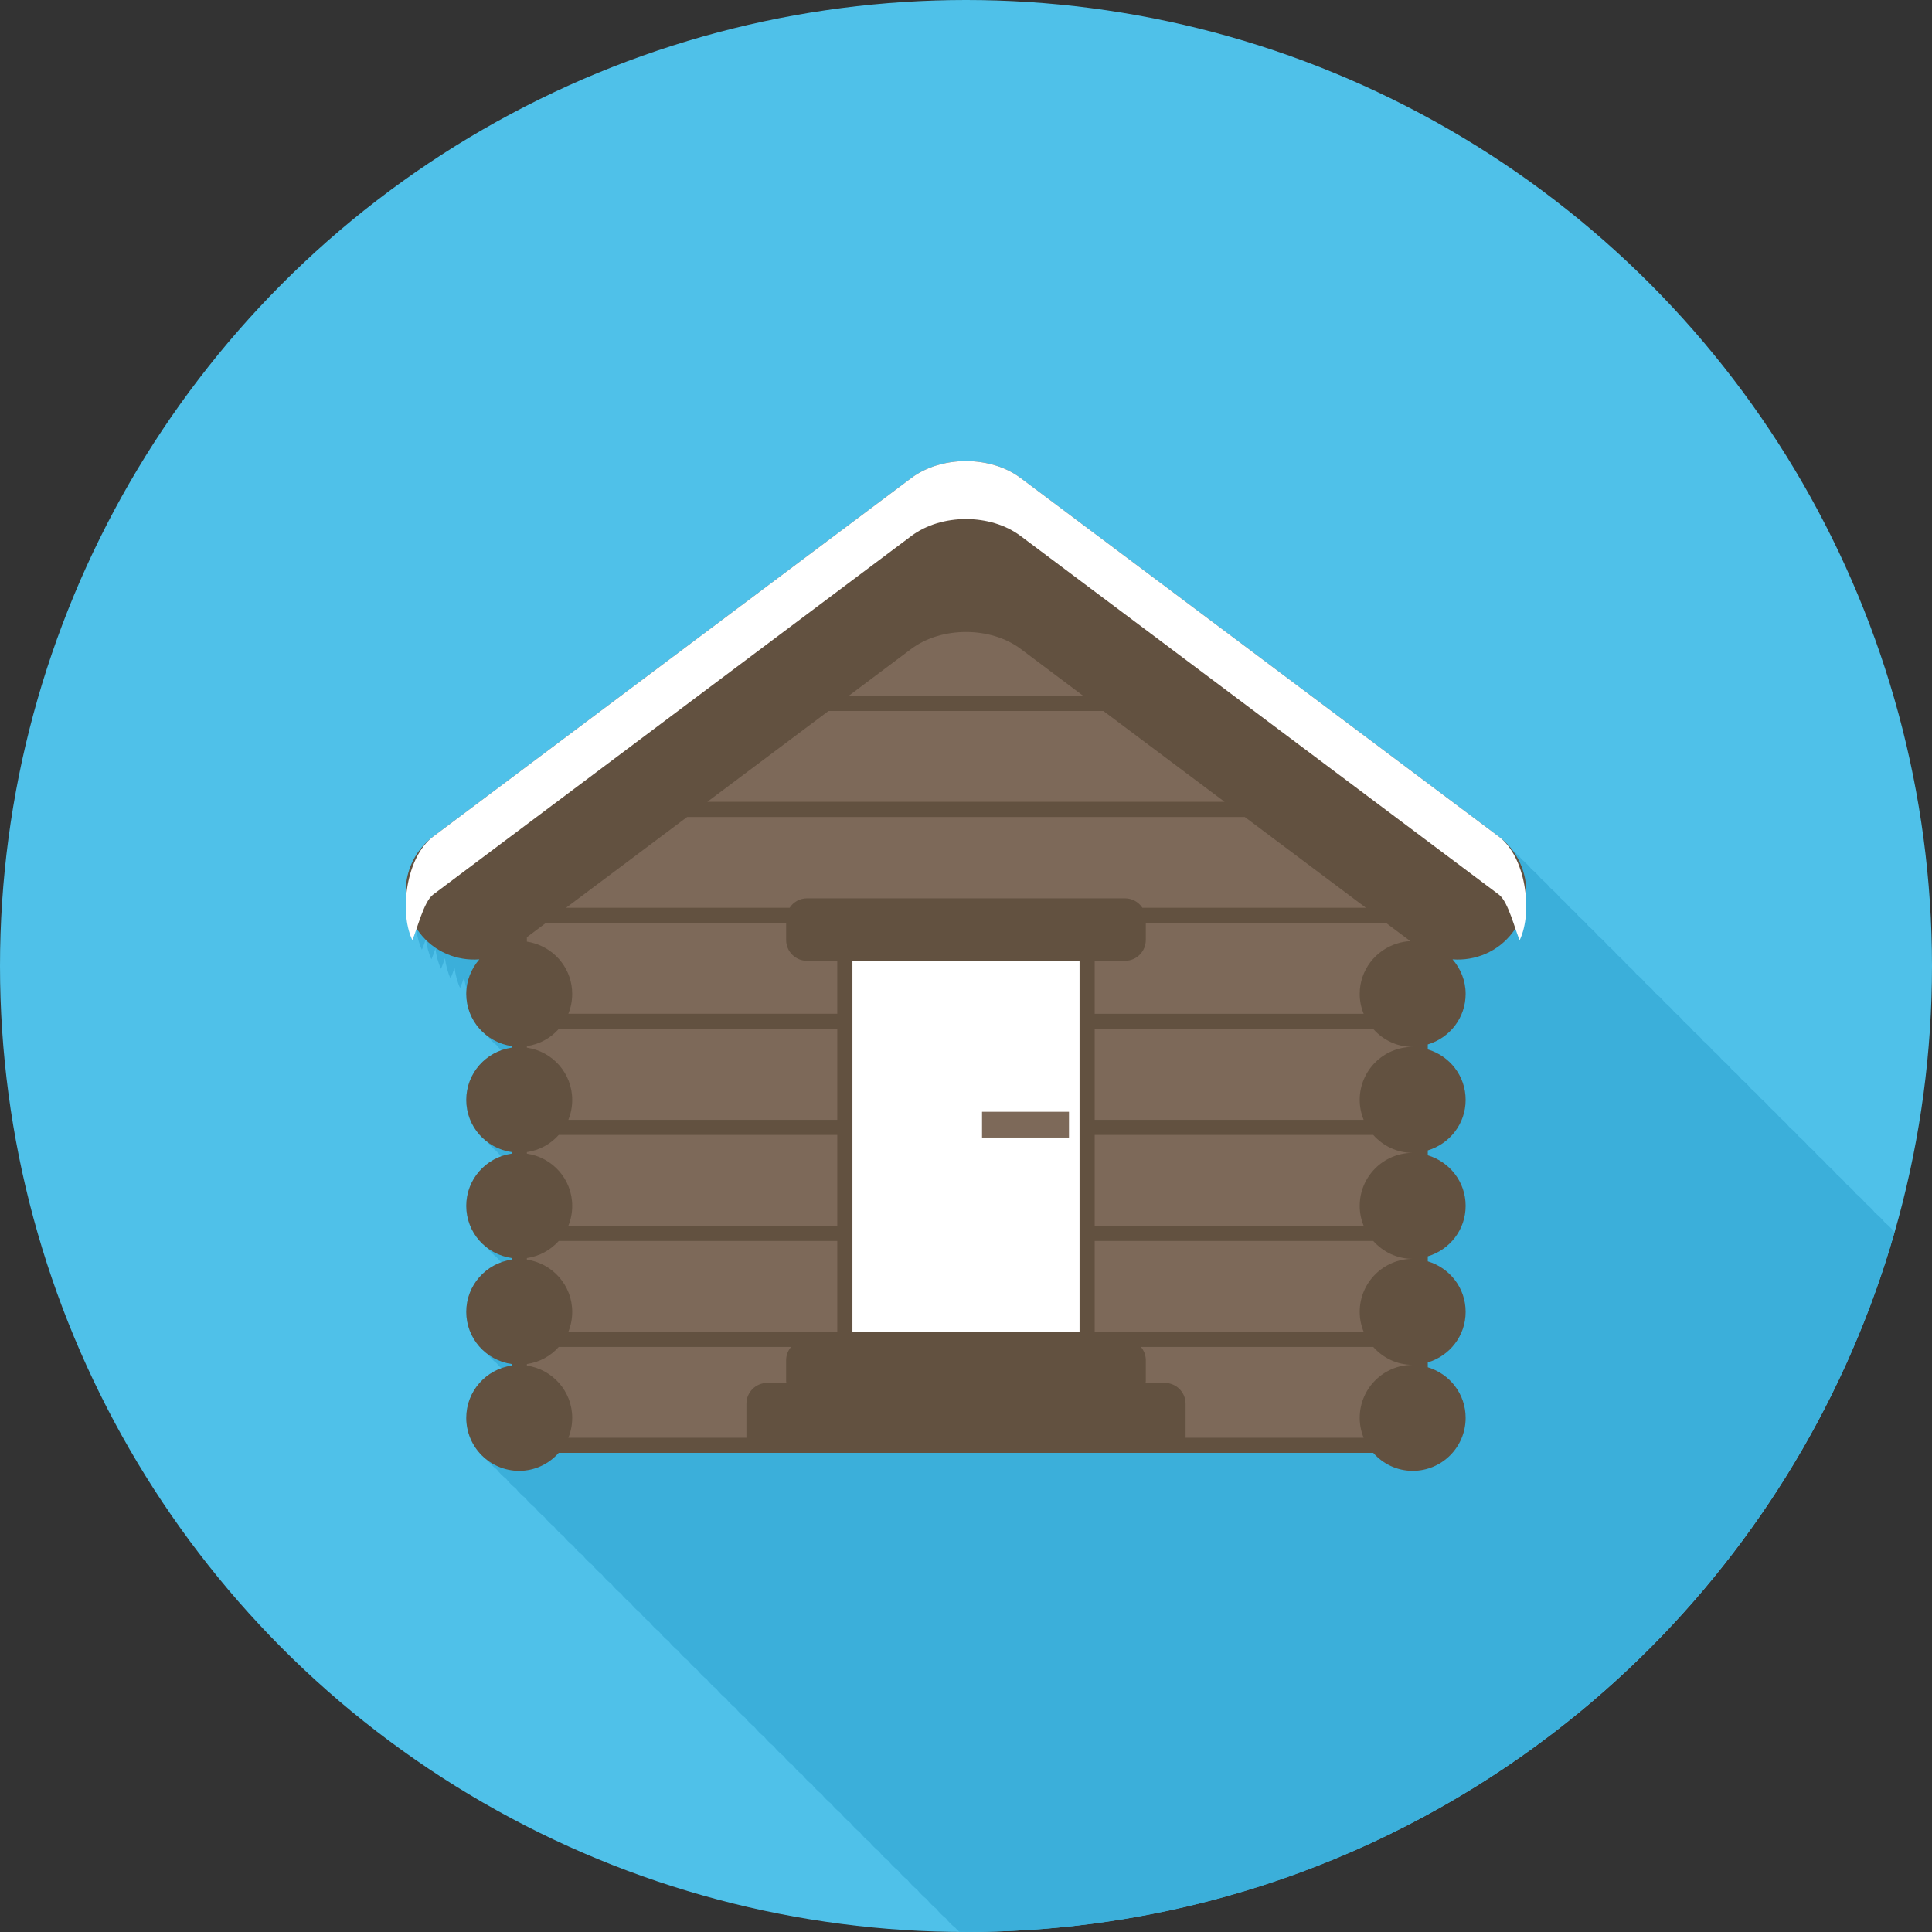 <?xml version="1.0" encoding="utf-8"?>
<!-- Generator: Adobe Illustrator 17.1.0, SVG Export Plug-In . SVG Version: 6.00 Build 0)  -->
<!DOCTYPE svg PUBLIC "-//W3C//DTD SVG 1.1//EN" "http://www.w3.org/Graphics/SVG/1.1/DTD/svg11.dtd">
<svg version="1.1" id="snow-cabin" xmlns="http://www.w3.org/2000/svg" xmlns:xlink="http://www.w3.org/1999/xlink" x="0px" y="0px"
	 viewBox="0 0 100 100" enable-background="new 0 0 100 100" xml:space="preserve">
<rect x="0" y="0" width="100" height="100" fill="#333333" stroke="none"/>
<circle id="snow-cabin-label" fill="#4FC1E9" cx="50" cy="50" r="50"/>
<g id="snow-cabin-shadow">
	<path fill="#3BAFDA" d="M97.543,63.261c-0.14-0.182-0.316-0.338-0.494-0.493c-0.14-0.182-0.316-0.34-0.495-0.496
		c-0.14-0.182-0.315-0.338-0.493-0.493c-0.141-0.182-0.316-0.339-0.495-0.494
		c-0.14-0.183-0.316-0.341-0.495-0.497c-0.14-0.182-0.316-0.338-0.494-0.493
		c-0.14-0.182-0.316-0.339-0.494-0.494c-0.141-0.183-0.316-0.34-0.496-0.495
		c-0.139-0.182-0.314-0.338-0.492-0.493c-0.141-0.183-0.317-0.339-0.496-0.495
		c-0.139-0.182-0.316-0.339-0.494-0.494c-0.139-0.182-0.316-0.34-0.494-0.494
		c-0.141-0.183-0.316-0.34-0.496-0.496c-0.139-0.181-0.315-0.337-0.492-0.492
		c-0.14-0.183-0.316-0.341-0.496-0.497c-0.14-0.182-0.316-0.339-0.494-0.494
		c-0.14-0.182-0.316-0.339-0.494-0.493c-0.14-0.183-0.316-0.34-0.495-0.496
		c-0.14-0.182-0.315-0.339-0.495-0.494c-0.139-0.182-0.315-0.338-0.493-0.493
		c-0.14-0.183-0.316-0.34-0.495-0.495c-0.14-0.183-0.316-0.34-0.494-0.495
		c-0.141-0.182-0.316-0.339-0.494-0.494c-0.141-0.182-0.316-0.339-0.494-0.493
		c-0.14-0.182-0.316-0.34-0.494-0.495c-0.141-0.183-0.316-0.34-0.496-0.496
		c-0.14-0.182-0.316-0.339-0.494-0.495c-0.141-0.182-0.316-0.339-0.494-0.494
		c-0.14-0.182-0.316-0.339-0.494-0.495c-0.141-0.182-0.316-0.339-0.496-0.495
		c-0.139-0.182-0.315-0.339-0.494-0.494c-0.139-0.182-0.316-0.339-0.494-0.494
		c-0.14-0.182-0.317-0.339-0.494-0.495c-0.14-0.182-0.316-0.338-0.494-0.494
		c-0.141-0.182-0.316-0.34-0.496-0.496c-0.139-0.182-0.315-0.338-0.493-0.494
		c-0.14-0.182-0.316-0.339-0.495-0.495c-0.14-0.182-0.316-0.34-0.494-0.496
		c-0.141-0.181-0.317-0.338-0.494-0.494c-0.189-0.246-0.41-0.471-0.67-0.666L60.581,30.555v-0.027h-0.035
		l-7.717-5.785c-1.557-1.17-4.104-1.17-5.661,0L22.411,43.309c-1.012,0.763-1.491,1.97-1.387,3.149
		c-0.06,0.815,0.038,1.616,0.318,2.204c0.06-0.131,0.13-0.332,0.205-0.553
		c0.051,0.387,0.145,0.746,0.289,1.048c0.06-0.131,0.129-0.329,0.204-0.549c0.001,0.001,0.002,0.002,0.002,0.002
		c0.051,0.385,0.145,0.741,0.289,1.042c0.06-0.13,0.129-0.329,0.204-0.549c0.001,0.001,0.001,0.001,0.002,0.002
		c0.051,0.385,0.145,0.741,0.289,1.042c0.06-0.13,0.128-0.329,0.203-0.549c0.001,0.001,0.002,0.002,0.002,0.002
		c0.052,0.386,0.146,0.742,0.289,1.043c0.06-0.131,0.129-0.33,0.204-0.55c0.001,0.001,0.002,0.002,0.003,0.003
		c0.051,0.385,0.145,0.741,0.289,1.042c0.06-0.131,0.129-0.329,0.204-0.549c0.001,0.001,0.001,0.002,0.001,0.002
		c0.03,0.222,0.077,0.431,0.137,0.629c-0.006,0.076-0.021,0.149-0.021,0.228c0,0.887,0.425,1.664,1.078,2.162
		c0.144,0.185,0.308,0.352,0.495,0.495c0.074,0.094,0.153,0.182,0.238,0.265c-1.053,0.38-1.811,1.378-1.811,2.566
		c0,0.888,0.425,1.666,1.079,2.164c0.144,0.185,0.308,0.353,0.494,0.494c0.073,0.094,0.152,0.181,0.236,0.264
		c-1.051,0.381-1.809,1.378-1.809,2.563c0,0.887,0.425,1.666,1.078,2.164c0.144,0.184,0.308,0.351,0.495,0.494
		c0.074,0.094,0.153,0.182,0.238,0.266c-1.052,0.381-1.81,1.377-1.81,2.562c0,0.887,0.425,1.666,1.078,2.163
		c0.144,0.185,0.308,0.353,0.495,0.495c0.073,0.094,0.152,0.181,0.237,0.264c-1.052,0.382-1.81,1.379-1.81,2.566
		c0,0.885,0.425,1.662,1.074,2.164c0.144,0.185,0.31,0.351,0.496,0.495c0.143,0.185,0.308,0.351,0.493,0.493
		c0.143,0.185,0.309,0.351,0.495,0.495c0.143,0.185,0.309,0.351,0.495,0.495c0.144,0.185,0.309,0.351,0.495,0.494
		c0.143,0.186,0.308,0.351,0.494,0.494c0.143,0.185,0.309,0.351,0.495,0.495c0.144,0.185,0.309,0.351,0.495,0.494
		c0.144,0.186,0.309,0.351,0.495,0.495c0.143,0.185,0.309,0.35,0.495,0.494c0.143,0.185,0.308,0.35,0.493,0.493
		c0.144,0.186,0.31,0.351,0.495,0.495c0.143,0.185,0.309,0.351,0.495,0.495c0.143,0.185,0.308,0.351,0.494,0.493
		c0.144,0.186,0.309,0.351,0.495,0.496c0.143,0.185,0.308,0.35,0.494,0.494c0.143,0.185,0.309,0.352,0.495,0.494
		c0.144,0.186,0.309,0.352,0.495,0.495c0.144,0.185,0.308,0.35,0.493,0.493c0.144,0.186,0.31,0.352,0.495,0.495
		c0.144,0.187,0.309,0.352,0.495,0.495c0.143,0.185,0.308,0.35,0.494,0.494c0.143,0.185,0.309,0.351,0.494,0.494
		c0.144,0.186,0.31,0.352,0.496,0.494c0.144,0.186,0.309,0.351,0.495,0.495c0.143,0.186,0.309,0.352,0.495,0.495
		c0.144,0.186,0.309,0.351,0.494,0.494c0.144,0.186,0.309,0.351,0.494,0.494c0.143,0.185,0.309,0.352,0.495,0.494
		c0.144,0.186,0.309,0.352,0.495,0.495c0.143,0.185,0.308,0.351,0.493,0.493c0.144,0.186,0.31,0.353,0.496,0.496
		c0.143,0.186,0.309,0.352,0.494,0.494c0.144,0.186,0.309,0.352,0.494,0.494c0.143,0.185,0.309,0.351,0.495,0.494
		c0.144,0.187,0.309,0.352,0.495,0.495c0.144,0.186,0.309,0.351,0.494,0.494c0.143,0.186,0.309,0.351,0.495,0.495
		c0.144,0.185,0.309,0.352,0.495,0.494c0.144,0.187,0.31,0.352,0.495,0.495c0.144,0.185,0.309,0.35,0.494,0.494
		c0.143,0.185,0.309,0.351,0.494,0.494c0.144,0.187,0.309,0.352,0.495,0.495c0.143,0.185,0.309,0.35,0.495,0.494
		c0.143,0.185,0.309,0.352,0.495,0.495c0.143,0.186,0.309,0.351,0.494,0.494c0.144,0.185,0.309,0.35,0.494,0.494
		c0.143,0.186,0.309,0.352,0.495,0.495c0.143,0.186,0.309,0.352,0.494,0.494c0.06,0.077,0.139,0.136,0.206,0.206
		C49.764,99.992,49.881,100,50,100c22.832,0,42.076-15.31,48.06-36.221c-0.008-0.007-0.014-0.016-0.022-0.023
		C97.898,63.574,97.722,63.416,97.543,63.261z"/>
</g>
<g id="snow-cabin-snow-cabin">
	<path fill="#625140" d="M77.588,43.309L60.581,30.555v-0.027h-0.035l-7.717-5.785c-1.557-1.17-4.104-1.17-5.661,0
		L22.411,43.309c-1.557,1.173-1.876,3.398-0.706,4.955c0.749,1,1.94,1.482,3.106,1.392
		c-0.416,0.48-0.677,1.102-0.677,1.787c0,1.381,1.025,2.509,2.35,2.703v0.08
		c-1.324,0.189-2.35,1.321-2.35,2.704c0,1.382,1.025,2.511,2.35,2.702v0.08
		c-1.324,0.19-2.35,1.322-2.35,2.703c0,1.383,1.025,2.512,2.35,2.701v0.082
		c-1.324,0.192-2.35,1.322-2.35,2.703c0,1.381,1.025,2.512,2.35,2.701v0.08
		c-1.324,0.193-2.35,1.324-2.35,2.707c0,1.516,1.226,2.742,2.741,2.742c0.816,0,1.54-0.363,2.044-0.93h42.16
		c0.501,0.566,1.225,0.93,2.042,0.93c1.515,0,2.74-1.227,2.74-2.742c0-1.24-0.826-2.28-1.959-2.619v-0.252
		c1.133-0.337,1.959-1.375,1.959-2.617c0-1.239-0.826-2.277-1.959-2.615v-0.258c1.133-0.339,1.959-1.373,1.959-2.613
		c0-1.241-0.826-2.277-1.959-2.617v-0.252c1.133-0.342,1.959-1.377,1.959-2.616c0-1.243-0.826-2.275-1.959-2.614
		v-0.256c1.133-0.34,1.959-1.375,1.959-2.617c0-0.685-0.26-1.307-0.678-1.787c1.171,0.09,2.358-0.392,3.111-1.392
		C79.464,46.708,79.144,44.482,77.588,43.309z"/>
	<path fill="#FFFFFF" d="M22.411,46.31L47.168,27.744c1.558-1.171,4.104-1.171,5.661,0l7.717,5.785h0.035v0.027
		l17.007,12.754c0.484,0.365,0.833,1.837,1.07,2.353c0.707-1.487,0.295-4.325-1.07-5.354L60.581,30.555v-0.027
		h-0.035l-7.717-5.785c-1.557-1.17-4.104-1.17-5.661,0L22.411,43.309c-1.365,1.029-1.777,3.867-1.069,5.353
		C21.579,48.145,21.928,46.674,22.411,46.31z"/>
	<polygon fill="#FFFFFF" points="55.877,52.475 55.877,52.865 55.877,53.26 55.877,57.963 55.877,58.353 55.877,58.745 
		55.877,63.447 55.877,63.839 55.877,64.233 55.877,68.934 44.122,68.934 44.122,64.233 44.122,63.839 44.122,63.447 
		44.122,58.745 44.122,58.353 44.122,57.963 44.122,53.26 44.122,52.865 44.122,52.475 44.122,49.732 
		55.877,49.732 	"/>
	<path fill="#7D6959" d="M71.744,47.773l1.252,0.939c-0.232,0.011-0.456,0.053-0.668,0.119
		c-1.126,0.342-1.95,1.378-1.95,2.612c0,0.369,0.074,0.715,0.205,1.031H56.661v-2.743h1.568
		c0.596,0,1.077-0.481,1.077-1.079v-0.88H70.918H71.744z M43.93,36.016h0.826h10.486h0.824l-3.237-2.43
		c-1.557-1.167-4.104-1.167-5.661,0L43.93,36.016z M36.612,41.502h0.83h25.114h0.828l-6.274-4.702h-0.824H43.712
		h-0.827L36.612,41.502z M29.298,46.987h0.828h10.744c0.19-0.293,0.522-0.489,0.9-0.489h16.459
		c0.378,0,0.707,0.195,0.899,0.489h10.741h0.83l-6.269-4.7h-0.827h-27.208h-0.828L29.298,46.987z M40.69,71.482
		v-1.078c0-0.264,0.1-0.5,0.254-0.686H28.92c-0.419,0.475-0.996,0.79-1.649,0.885v0.08
		c1.323,0.193,2.347,1.324,2.347,2.707c0,0.363-0.071,0.711-0.2,1.029h9.217v-1.763
		c0-0.595,0.482-1.077,1.081-1.077h0.987C40.697,71.549,40.69,71.516,40.69,71.482z M43.337,64.233h-14.417
		c-0.419,0.468-0.996,0.792-1.649,0.884v0.082c1.323,0.192,2.347,1.322,2.347,2.703c0,0.366-0.071,0.712-0.2,1.031
		h13.92V64.233z M43.337,58.745h-14.417c-0.419,0.472-0.996,0.794-1.649,0.888v0.08
		c1.323,0.19,2.347,1.322,2.347,2.703c0,0.367-0.071,0.713-0.2,1.031h13.92V58.745z M43.337,53.26h-14.417
		c-0.419,0.472-0.996,0.793-1.649,0.887v0.08c1.323,0.189,2.347,1.321,2.347,2.704
		c0,0.364-0.071,0.71-0.2,1.032h13.92V53.26z M43.337,49.732h-1.566c-0.596,0-1.081-0.481-1.081-1.079v-0.88
		H29.082h-0.829l-0.982,0.736v0.229c0.137,0.019,0.27,0.052,0.399,0.092c1.125,0.342,1.947,1.378,1.947,2.612
		c0,0.369-0.071,0.715-0.2,1.031h13.92V49.732z M73.122,70.645c-0.817,0-1.541-0.361-2.042-0.927H59.055
		c0.152,0.186,0.252,0.422,0.252,0.686v1.078c0,0.033-0.009,0.066-0.012,0.098h0.992
		c0.596,0,1.078,0.482,1.078,1.077v1.763h9.218c-0.131-0.318-0.205-0.666-0.205-1.029
		C70.378,71.872,71.606,70.645,73.122,70.645z M73.122,65.158c-0.817,0-1.541-0.363-2.042-0.925h-14.419v4.7H70.583
		c-0.131-0.319-0.205-0.665-0.205-1.031C70.378,66.388,71.606,65.158,73.122,65.158z M73.122,59.672
		c-0.817,0-1.541-0.363-2.042-0.927h-14.419v4.702H70.583c-0.131-0.318-0.205-0.664-0.205-1.031
		C70.378,60.9,71.606,59.672,73.122,59.672z M73.122,54.188c-0.817,0-1.541-0.363-2.042-0.928h-14.419v4.703H70.583
		c-0.131-0.322-0.205-0.668-0.205-1.032C70.378,55.413,71.606,54.188,73.122,54.188z"/>
	<rect x="50.83" y="57.546" fill="#7D6959" width="4.5" height="1.333"/>
</g>
</svg>
